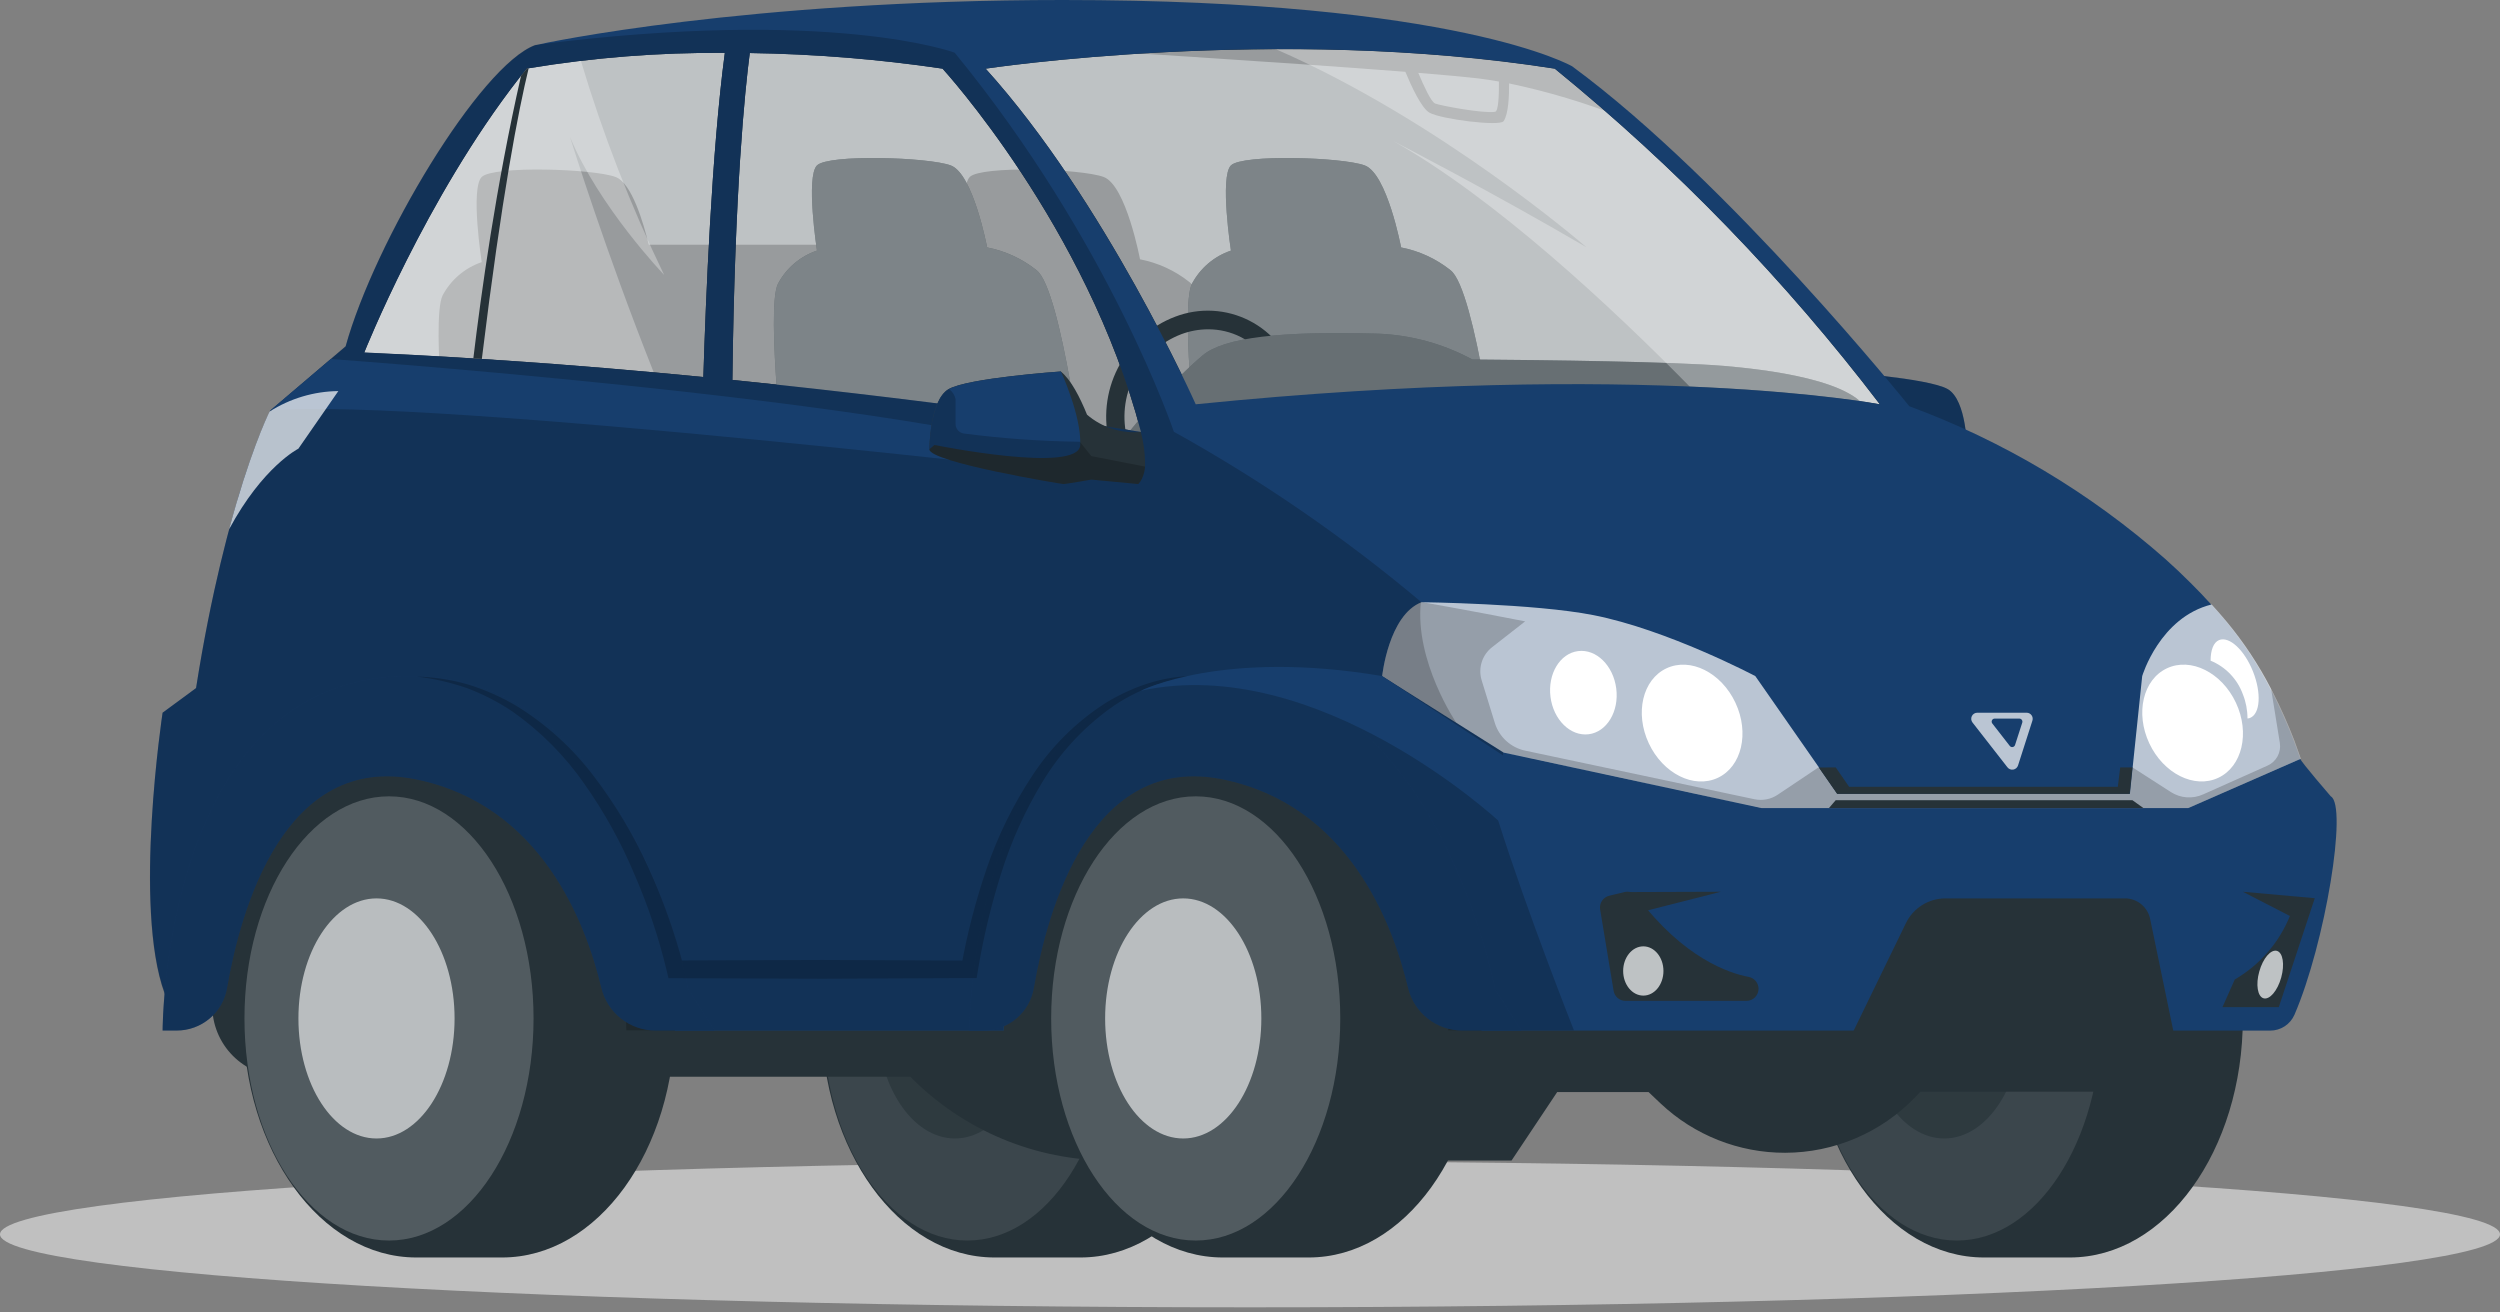 <svg width="240" height="126" viewBox="0 0 240 126" fill="none" xmlns="http://www.w3.org/2000/svg">
<rect x="0" y="0" width="240" height="126" fill="#808080" stroke="none"/>
<path d="M120 125.503C53.726 125.503 -6.10352e-05 122.366 -6.10352e-05 118.497C-6.10352e-05 114.627 53.726 111.491 120 111.491C186.274 111.491 240 114.627 240 118.497C240 122.366 186.274 125.503 120 125.503Z" fill="#C0C0C0"/>
<path d="M188.835 43.131C188.835 44.369 176.154 46.467 175.956 46.467C175.758 46.467 173.288 46.04 173.288 46.04L168.776 46.467C168.639 46.328 168.526 46.167 168.442 45.991C168.261 45.614 168.154 45.207 168.126 44.79C168.126 44.666 168.126 44.536 168.126 44.394C168.138 43.405 168.275 42.421 168.535 41.467C169.461 41.55 170.395 41.446 171.281 41.161C172.167 40.876 172.986 40.416 173.69 39.808C174.346 38.186 175.238 36.422 176.215 35.661C176.215 35.661 185.128 36.28 186.991 37.357C188.823 38.44 188.835 43.131 188.835 43.131Z" fill="#173E6D"/>
<g opacity="0.2">
<path d="M188.835 43.131C188.835 44.369 176.154 46.467 175.956 46.467C175.758 46.467 173.288 46.04 173.288 46.04L168.776 46.467C168.639 46.328 168.526 46.167 168.442 45.991C168.261 45.614 168.154 45.207 168.126 44.79C168.126 44.666 168.126 44.536 168.126 44.394C168.138 43.405 168.275 42.421 168.535 41.467C169.461 41.55 170.395 41.446 171.281 41.161C172.167 40.876 172.986 40.416 173.69 39.808C174.346 38.186 175.238 36.422 176.215 35.661C176.215 35.661 185.128 36.28 186.991 37.357C188.823 38.44 188.835 43.131 188.835 43.131Z" fill="black"/>
</g>
<path d="M184.082 43.349C184.082 43.349 176.94 28.149 149.089 5.67C149.089 5.67 89.216 -2.493 49.977 5.763C49.977 5.763 34.189 27.468 32.468 38.33C30.747 49.192 184.082 43.349 184.082 43.349Z" fill="#263238"/>
<g opacity="0.7">
<path d="M71.979 5.088C71.509 8.697 70.531 18.191 70.308 36.473C92.502 38.726 109.534 41.462 109.534 41.462C104.373 21.737 90.484 6.586 90.484 6.586C84.356 5.679 78.174 5.179 71.979 5.088Z" fill="white"/>
<path d="M34.956 33.867C38.453 34.009 41.962 34.189 45.44 34.412L46.257 34.461L47.792 34.566L48.523 34.61C55.04 35.049 61.452 35.6 67.523 36.194C67.758 28.606 68.328 14.532 69.584 5.075C63.275 5.028 56.974 5.523 50.751 6.555L50.546 6.592C50.544 6.604 50.544 6.617 50.546 6.629C50.373 6.839 50.2 7.062 50.026 7.248L49.828 7.508C40.836 19.044 34.956 33.867 34.956 33.867Z" fill="white"/>
<path d="M180.461 38.818C180.461 38.818 157.939 34.486 114.789 38.818C114.789 38.818 106.093 19.279 94.619 6.592C94.619 6.592 122.525 2.371 149.256 6.592C160.891 16.067 171.365 26.885 180.461 38.818Z" fill="white"/>
</g>
<path opacity="0.2" d="M102.745 4.716C102.745 4.716 126.882 3.422 140.201 4.629C153.52 5.836 155.835 11.307 155.835 11.307C152.282 9.896 148.615 8.793 144.874 8.008C144.874 9.184 144.824 10.948 144.342 11.635C143.976 12.149 138.375 11.456 137.23 10.818C136.457 10.385 135.473 8.243 134.916 6.894C123.095 5.966 102.745 4.716 102.745 4.716ZM137.775 9.939C138.227 10.125 142.417 10.923 143.531 10.732C143.853 10.676 143.908 9.129 143.896 7.829C143.234 7.711 142.565 7.606 141.903 7.526C140.665 7.383 138.666 7.198 136.153 6.993C136.71 8.305 137.379 9.772 137.775 9.939Z" fill="black"/>
<path opacity="0.2" d="M42.488 28.365C43.285 26.858 44.63 25.712 46.245 25.165C46.245 25.165 45.143 18.085 46.245 16.989C47.346 15.894 56.94 16.191 59.093 16.989C60.647 17.559 61.773 21.396 62.281 23.494H92.88C92.626 21.328 92.341 17.744 93.096 16.989C94.198 15.888 103.797 16.191 105.951 16.989C108.105 17.788 109.442 24.893 109.442 24.893C111.172 25.227 112.797 25.974 114.176 27.072C116.652 28.928 118.824 47.174 118.824 47.174H43.194C43.194 47.174 41.318 30.791 42.488 28.365Z" fill="black"/>
<path d="M143.89 46.04C143.89 46.04 141.687 27.814 139.248 25.938C137.867 24.838 136.241 24.088 134.507 23.753C134.507 23.753 133.17 16.679 131.017 15.881C128.863 15.083 119.257 14.786 118.168 15.881C117.079 16.977 118.168 24.057 118.168 24.057C116.554 24.603 115.211 25.749 114.417 27.256C113.242 29.689 115.117 46.04 115.117 46.04H143.89Z" fill="#263238"/>
<path opacity="0.4" d="M143.89 46.04C143.89 46.04 141.687 27.814 139.248 25.938C137.867 24.838 136.241 24.088 134.507 23.753C134.507 23.753 133.17 16.679 131.017 15.881C128.863 15.083 119.257 14.786 118.168 15.881C117.079 16.977 118.168 24.057 118.168 24.057C116.554 24.603 115.211 25.749 114.417 27.256C113.242 29.689 115.117 46.04 115.117 46.04H143.89Z" fill="white"/>
<path opacity="0.2" d="M129.148 38.675C128.3 41.151 126.14 43.039 124.066 44.14C123.571 42.197 122.866 39.808 121.894 36.918C123.2 35.098 125.019 33.823 127.334 34.157C127.334 34.176 130.008 36.144 129.148 38.675Z" fill="black"/>
<path opacity="0.2" d="M121.492 38.291C122.445 42.375 124.054 48.014 124.37 49.678C125.038 49.709 125.7 49.728 126.282 49.734C126.746 48.106 127.204 46.361 127.582 44.702C127.761 43.929 127.922 43.174 128.058 42.462C127.241 42.14 126.121 41.688 125.688 41.465C124.982 41.113 125.224 34.497 125.224 34.497C123.683 35.431 122.401 36.735 121.492 38.291Z" fill="black"/>
<path d="M137.701 47.173L136.754 47.624C136.58 47.71 136.387 47.752 136.193 47.746C135.999 47.741 135.809 47.688 135.64 47.593L134.024 46.702C133.707 46.525 133.437 46.275 133.235 45.973C133.034 45.67 132.908 45.324 132.867 44.963L132.818 44.511C134.334 43.651 136.605 43.843 136.605 43.843H137.261C137.396 43.836 137.53 43.856 137.656 43.901C137.783 43.947 137.899 44.016 137.998 44.107C138.098 44.197 138.178 44.306 138.236 44.427C138.293 44.549 138.326 44.681 138.332 44.815L138.382 46.108C138.382 46.332 138.318 46.551 138.197 46.74C138.077 46.929 137.904 47.079 137.701 47.173Z" fill="#E4897B"/>
<path d="M120.836 34.022C120.398 35.865 120.125 37.743 120.019 39.635C119.953 40.651 119.984 41.67 120.112 42.68C120.188 43.303 120.348 43.913 120.588 44.493C120.764 44.896 121 45.269 121.288 45.601C121.468 45.812 121.676 45.998 121.906 46.152C122.03 46.235 122.161 46.307 122.296 46.369L122.519 46.462C123.545 46.818 124.621 47.01 125.707 47.031C126.66 47.066 127.615 47.041 128.566 46.957C130.407 46.798 132.232 46.492 134.025 46.041C134.275 45.979 134.494 45.828 134.64 45.617C134.787 45.405 134.852 45.147 134.822 44.892C134.793 44.636 134.671 44.4 134.48 44.227C134.288 44.055 134.041 43.958 133.783 43.955H133.746C132.886 43.955 131.995 43.955 131.128 43.899C130.262 43.844 129.389 43.844 128.535 43.776C127.681 43.707 126.845 43.627 126.059 43.503C125.365 43.41 124.686 43.223 124.042 42.946L123.961 42.903L124.06 42.952C124.114 42.981 124.164 43.016 124.209 43.058C124.264 43.107 124.252 43.089 124.209 43.02C124.143 42.763 124.104 42.5 124.091 42.234C124.062 41.468 124.087 40.701 124.165 39.938C124.24 39.127 124.363 38.292 124.5 37.463C124.636 36.633 124.791 35.767 124.939 34.987V34.919C125.041 34.372 124.926 33.807 124.617 33.345C124.308 32.882 123.83 32.559 123.286 32.444C122.742 32.33 122.174 32.432 121.705 32.73C121.235 33.029 120.901 33.499 120.774 34.04L120.836 34.022Z" fill="#E4897B"/>
<path d="M104.15 46.04C104.15 46.04 101.947 27.814 99.508 25.938C98.127 24.838 96.501 24.088 94.767 23.753C94.767 23.753 93.43 16.679 91.277 15.881C89.123 15.083 79.517 14.786 78.428 15.881C77.339 16.977 78.428 24.057 78.428 24.057C76.814 24.603 75.471 25.749 74.677 27.256C73.502 29.689 75.377 46.04 75.377 46.04H104.15Z" fill="#263238"/>
<path opacity="0.4" d="M104.15 46.04C104.15 46.04 101.947 27.814 99.508 25.938C98.127 24.838 96.501 24.088 94.767 23.753C94.767 23.753 93.43 16.679 91.277 15.881C89.123 15.083 79.517 14.786 78.428 15.881C77.339 16.977 78.428 24.057 78.428 24.057C76.814 24.603 75.471 25.749 74.677 27.256C73.502 29.689 75.377 46.04 75.377 46.04H104.15Z" fill="white"/>
<path d="M115.445 38.923L118.638 37.369L118.707 41.862C118.707 41.862 115.699 42.574 115.154 41.008L115.445 38.923Z" fill="#FFB573"/>
<path d="M121.486 37.976L121.368 41.695L118.707 41.862L118.639 37.369L121.486 37.976Z" fill="#FFB573"/>
<path d="M109.621 38.328L111.372 38.656L111.242 43.316L109.578 43.793L109.621 38.328Z" fill="#263238"/>
<path d="M114.987 49.178C116.066 49.174 117.137 48.981 118.15 48.609C120.535 47.703 122.499 45.943 123.657 43.67C124.816 41.397 125.088 38.773 124.419 36.311C124.1 35.127 123.536 34.022 122.763 33.069C121.99 32.116 121.026 31.336 119.933 30.779C118.84 30.222 117.642 29.9 116.417 29.835C115.192 29.77 113.967 29.963 112.821 30.401C110.435 31.306 108.472 33.066 107.313 35.34C106.154 37.613 105.883 40.236 106.551 42.698C106.875 43.881 107.441 44.984 108.213 45.936C108.986 46.889 109.948 47.67 111.038 48.231C112.261 48.855 113.614 49.18 114.987 49.178ZM115.977 31.613C117.072 31.61 118.152 31.866 119.128 32.362C119.999 32.814 120.768 33.441 121.385 34.205C122.002 34.969 122.453 35.853 122.711 36.8C123.255 38.832 123.025 40.993 122.067 42.866C121.109 44.739 119.491 46.19 117.525 46.938C116.609 47.294 115.628 47.452 114.646 47.404C113.665 47.355 112.705 47.1 111.829 46.654C110.953 46.209 110.18 45.585 109.562 44.821C108.944 44.057 108.494 43.171 108.241 42.222C107.693 40.193 107.918 38.032 108.871 36.16C109.825 34.287 111.44 32.834 113.403 32.084C114.226 31.775 115.098 31.616 115.977 31.613Z" fill="#263238"/>
<path d="M104.948 46.907C106.854 42.209 113.427 35.803 115.47 34.102C117.512 32.4 122.94 31.756 132.397 32.034C135.529 32.173 138.588 33.02 141.346 34.51C148.637 34.566 160.631 34.72 165.533 35.129C169.154 35.444 178.66 36.453 179.483 39.932C180.306 43.41 175.027 51.728 174.532 51.728H147.511C147.49 52.172 147.402 52.61 147.251 53.028C146.861 53.349 116.689 55.596 116.689 55.596C116.689 55.596 103.042 51.61 104.948 46.907Z" fill="#263238"/>
<path opacity="0.3" d="M104.948 46.907C106.854 42.209 113.427 35.803 115.47 34.102C117.512 32.4 122.94 31.756 132.397 32.034C135.529 32.173 138.588 33.02 141.346 34.51C148.637 34.566 160.631 34.72 165.533 35.129C169.154 35.444 178.66 36.453 179.483 39.932C180.306 43.41 175.027 51.728 174.532 51.728H147.511C147.49 52.172 147.402 52.61 147.251 53.028C146.861 53.349 116.689 55.596 116.689 55.596C116.689 55.596 103.042 51.61 104.948 46.907Z" fill="white"/>
<g opacity="0.3">
<path d="M34.956 33.861C38.453 34.004 41.962 34.19 45.44 34.406L46.257 34.462L47.792 34.561L48.522 34.61C53.35 34.938 58.115 35.322 62.757 35.743C58.134 24.12 54.965 13.92 54.711 13.122C57.459 19.819 63.76 26.398 63.76 26.398C60.547 19.77 57.873 12.894 55.764 5.837C53.065 6.147 51.326 6.456 50.763 6.555L50.559 6.592C50.557 6.605 50.557 6.617 50.559 6.63C50.385 6.84 50.212 7.046 50.039 7.249L49.84 7.508C40.835 19.045 34.956 33.861 34.956 33.861Z" fill="white"/>
<path d="M152.307 23.743C143.16 18.395 134.507 13.939 133.74 13.531C143.506 19.02 154.684 29.455 162.21 37.111C174.297 37.625 180.48 38.819 180.48 38.819C171.38 26.886 160.904 16.069 149.268 6.593C140.413 5.27 131.466 4.649 122.513 4.736C138.19 11.587 151.787 23.297 152.307 23.743Z" fill="white"/>
</g>
<path d="M95.473 74.819H103.723C112.895 74.819 120.328 85.093 120.328 97.768C120.328 110.444 112.901 120.718 103.723 120.718H95.473C86.3 120.718 78.867 110.444 78.867 97.768C78.867 85.093 86.3 74.819 95.473 74.819Z" fill="#263238"/>
<path opacity="0.1" d="M92.873 119.091C85.21 119.091 78.997 109.545 78.997 97.769C78.997 85.994 85.21 76.448 92.873 76.448C100.537 76.448 106.749 85.994 106.749 97.769C106.749 109.545 100.537 119.091 92.873 119.091Z" fill="white"/>
<path opacity="0.6" d="M91.673 86.246C95.813 86.246 99.168 91.408 99.168 97.77C99.168 104.133 95.813 109.294 91.673 109.294C87.532 109.294 84.171 104.133 84.171 97.77C84.171 91.408 87.532 86.246 91.673 86.246Z" fill="#263238"/>
<path d="M190.457 74.819H198.707C207.885 74.819 215.312 85.093 215.312 97.768C215.312 110.444 207.885 120.718 198.707 120.718H190.457C181.284 120.718 173.845 110.444 173.845 97.768C173.845 85.093 181.272 74.819 190.457 74.819Z" fill="#263238"/>
<path opacity="0.1" d="M187.857 119.091C180.194 119.091 173.981 109.545 173.981 97.769C173.981 85.994 180.194 76.448 187.857 76.448C195.521 76.448 201.733 85.994 201.733 97.769C201.733 109.545 195.521 119.091 187.857 119.091Z" fill="white"/>
<path opacity="0.6" d="M186.65 109.294C182.511 109.294 179.155 104.135 179.155 97.77C179.155 91.406 182.511 86.246 186.65 86.246C190.79 86.246 194.145 91.406 194.145 97.77C194.145 104.135 190.79 109.294 186.65 109.294Z" fill="#263238"/>
<path d="M20.492 72.889L20.375 96.507C20.368 97.405 20.539 98.295 20.878 99.127C21.218 99.959 21.718 100.715 22.351 101.352C22.984 101.99 23.736 102.496 24.566 102.841C25.395 103.186 26.284 103.364 27.183 103.364H87.39C89.895 105.91 92.881 107.933 96.175 109.314C99.469 110.695 103.004 111.408 106.576 111.41H145.109L149.491 104.837H158.261L159.425 105.939C162.656 108.983 166.93 110.674 171.369 110.667C173.698 110.662 176.003 110.189 178.145 109.276C180.288 108.363 182.224 107.028 183.84 105.351L184.366 104.8H204.407C206.01 104.8 207.562 104.235 208.789 103.204C210.016 102.172 210.84 100.741 211.116 99.162L216.469 68.402L20.492 72.889Z" fill="#263238"/>
<path d="M15.609 68.42L18.821 66.056C21.742 47.594 25.926 39.443 25.926 39.443L33.18 33.254C35.971 23.184 46.078 6.282 51.388 4.332H51.419C52.279 4.11 71.688 0 102.039 0C140.028 0 150.933 6.369 150.933 6.369C166.022 17.472 183.29 38.997 183.29 38.997C192.323 42.333 200.662 47.31 207.885 53.678C208.696 54.402 209.5 55.163 210.286 55.949C210.961 56.618 211.629 57.311 212.273 58.029C212.768 58.573 213.257 59.13 213.734 59.7C215.419 61.747 216.872 63.974 218.066 66.341C218.857 67.892 219.567 69.482 220.195 71.106C220.43 71.725 220.634 72.288 220.814 72.839C220.932 73.18 223.754 76.448 223.754 76.448C225.394 77.339 223.221 90.577 220.269 97.416C220.07 97.87 219.743 98.256 219.327 98.527C218.911 98.797 218.426 98.941 217.93 98.939H139.062C138.926 82.897 129.42 69.955 117.704 69.955C105.988 69.955 96.494 82.897 96.352 98.939H60.158C60.022 82.897 50.515 69.955 38.799 69.955C36.466 69.963 34.163 70.476 32.047 71.459C24.1 75.092 18.233 84.964 17.521 96.834C17.521 97.026 17.521 97.23 17.484 97.422C17.275 97.204 17.09 96.963 16.933 96.704C16.661 96.568 16.421 96.377 16.227 96.142C16.033 95.908 15.89 95.635 15.807 95.343C12.768 87.099 15.609 68.42 15.609 68.42ZM180.467 38.812C171.365 26.883 160.889 16.069 149.256 6.591C122.525 2.364 94.619 6.591 94.619 6.591C106.093 19.279 114.789 38.812 114.789 38.812C157.939 34.461 180.467 38.812 180.467 38.812ZM109.534 41.467C104.373 21.742 90.484 6.591 90.484 6.591C84.356 5.684 78.174 5.184 71.979 5.094C71.509 8.702 70.531 18.196 70.308 36.478C92.502 38.731 109.534 41.467 109.534 41.467ZM45.44 34.411L46.257 34.461L47.792 34.566L48.522 34.609C55.039 35.049 61.451 35.6 67.523 36.194C67.758 28.606 68.327 14.532 69.584 5.075C63.275 5.027 56.974 5.522 50.75 6.554L50.546 6.591C50.544 6.604 50.544 6.616 50.546 6.629C50.373 6.839 50.2 7.062 50.026 7.247L49.828 7.507C40.86 19.013 34.974 33.836 34.974 33.836C38.453 34.009 41.962 34.176 45.44 34.411Z" fill="#173E6D"/>
<path d="M117.388 74.819H125.645C134.817 74.819 142.25 85.093 142.25 97.768C142.25 110.444 134.823 120.718 125.645 120.718H117.388C108.222 120.718 100.783 110.444 100.783 97.768C100.783 85.093 108.241 74.819 117.388 74.819Z" fill="#263238"/>
<path opacity="0.2" d="M114.789 119.091C107.125 119.091 100.913 109.545 100.913 97.769C100.913 85.994 107.125 76.448 114.789 76.448C122.452 76.448 128.665 85.994 128.665 97.769C128.665 109.545 122.452 119.091 114.789 119.091Z" fill="white"/>
<path opacity="0.6" d="M113.588 86.246C117.729 86.246 121.089 91.408 121.089 97.77C121.089 104.133 117.729 109.294 113.588 109.294C109.448 109.294 106.093 104.133 106.093 97.77C106.093 91.408 109.448 86.246 113.588 86.246Z" fill="white"/>
<path d="M39.944 74.819H48.207C57.379 74.819 64.812 85.093 64.812 97.768C64.812 110.444 57.385 120.718 48.207 120.718H39.957C30.785 120.718 23.352 110.444 23.352 97.768C23.352 85.093 30.772 74.819 39.944 74.819Z" fill="#263238"/>
<path opacity="0.2" d="M37.345 119.091C29.681 119.091 23.469 109.545 23.469 97.769C23.469 85.994 29.681 76.448 37.345 76.448C45.008 76.448 51.221 85.994 51.221 97.769C51.221 109.545 45.008 119.091 37.345 119.091Z" fill="white"/>
<path opacity="0.6" d="M36.144 109.294C32.005 109.294 28.649 104.135 28.649 97.77C28.649 91.406 32.005 86.246 36.144 86.246C40.284 86.246 43.639 91.406 43.639 97.77C43.639 104.135 40.284 109.294 36.144 109.294Z" fill="white"/>
<path d="M208.82 99.841L206.418 88.237C206.306 87.672 206 87.164 205.554 86.8C205.108 86.437 204.549 86.24 203.973 86.244H186.774C185.978 86.243 185.198 86.466 184.524 86.889C183.849 87.311 183.308 87.916 182.962 88.633L177.515 99.841H208.82Z" fill="#263238"/>
<path opacity="0.7" d="M132.688 64.905L144.342 72.245L169.098 77.574H210.07L220.882 72.839C220.69 72.288 220.486 71.713 220.263 71.106C219.636 69.482 218.925 67.892 218.134 66.341C218.097 66.266 218.06 66.192 218.017 66.118C216.839 63.832 215.417 61.68 213.777 59.7C213.3 59.13 212.812 58.573 212.316 58.029C207.322 59.266 205.651 64.905 205.651 64.905L204.735 73.668L204.469 76.212H176.383L174.625 73.681L168.51 64.905C168.51 64.905 160.081 60.449 152.957 59.05C147.282 57.936 136.463 57.812 136.463 57.812C133.307 59.044 132.688 64.905 132.688 64.905Z" fill="white"/>
<path d="M148.847 66.899C149.126 69.102 150.766 70.705 152.511 70.488C154.257 70.272 155.445 68.297 155.16 66.094C154.876 63.891 153.242 62.282 151.496 62.505C149.751 62.727 148.569 64.695 148.847 66.899Z" fill="white"/>
<path d="M158.287 71.365C156.926 68.462 157.684 65.236 159.98 64.159C162.277 63.082 165.242 64.563 166.603 67.466C167.964 70.369 167.206 73.595 164.909 74.672C162.613 75.748 159.648 74.268 158.287 71.365Z" fill="white"/>
<path d="M206.333 71.362C204.972 68.46 205.73 65.233 208.027 64.157C210.323 63.08 213.288 64.561 214.649 67.463C216.01 70.366 215.252 73.593 212.956 74.669C210.659 75.746 207.694 74.265 206.333 71.362Z" fill="white"/>
<path d="M212.217 63.425C212.929 63.717 213.571 64.154 214.104 64.708C214.637 65.262 215.048 65.921 215.312 66.644C215.609 67.383 215.76 68.174 215.758 68.971C215.843 68.97 215.927 68.954 216.005 68.921C216.983 68.525 217.113 66.544 216.29 64.471C215.467 62.398 214.012 61.055 213.034 61.445C212.49 61.667 212.217 62.429 212.217 63.425Z" fill="white"/>
<path d="M155.953 85.638L154.486 85.991C154.2 86.059 153.951 86.233 153.789 86.478C153.627 86.722 153.564 87.02 153.613 87.309L154.907 95.12C154.952 95.39 155.092 95.636 155.302 95.813C155.512 95.99 155.777 96.086 156.052 96.085H167.656C167.964 96.085 168.259 95.963 168.477 95.747C168.695 95.53 168.818 95.235 168.82 94.928C168.82 94.657 168.726 94.394 168.553 94.185C168.38 93.975 168.139 93.833 167.873 93.783C166.016 93.436 161.622 91.994 157.178 86.084C157.042 85.895 156.852 85.752 156.634 85.673C156.415 85.594 156.178 85.582 155.953 85.638Z" fill="#263238"/>
<path d="M155.953 85.639L165.205 85.608L155.953 87.96V85.639Z" fill="#263238"/>
<path d="M215.312 85.608L222.219 86.227L218.765 96.687H213.356L214.538 94.032C216.929 92.642 218.791 90.498 219.83 87.936L215.312 85.608Z" fill="#263238"/>
<path opacity="0.7" d="M155.823 93.213C155.823 94.519 156.689 95.578 157.76 95.578C158.83 95.578 159.691 94.519 159.691 93.213C159.691 91.907 158.824 90.849 157.76 90.849C156.695 90.849 155.823 91.907 155.823 93.213Z" fill="white"/>
<path opacity="0.7" d="M216.89 93.269C216.537 94.507 216.723 95.676 217.305 95.837C217.887 95.998 218.642 95.113 218.994 93.85C219.347 92.588 219.162 91.443 218.58 91.282C217.998 91.121 217.237 92.006 216.89 93.269Z" fill="white"/>
<path opacity="0.7" d="M189.819 68.421H194.56C194.652 68.421 194.742 68.443 194.823 68.485C194.905 68.527 194.975 68.588 195.029 68.662C195.082 68.736 195.118 68.822 195.132 68.912C195.146 69.002 195.139 69.095 195.111 69.182L193.731 73.484C193.698 73.585 193.639 73.675 193.559 73.745C193.479 73.815 193.382 73.862 193.277 73.88C193.173 73.899 193.065 73.888 192.966 73.85C192.867 73.812 192.78 73.747 192.716 73.663L189.361 69.362C189.294 69.276 189.252 69.173 189.24 69.064C189.229 68.956 189.248 68.846 189.296 68.748C189.344 68.65 189.418 68.567 189.511 68.509C189.603 68.451 189.71 68.421 189.819 68.421ZM191.261 69.454L192.938 71.608C192.971 71.65 193.015 71.683 193.064 71.701C193.114 71.72 193.168 71.725 193.22 71.716C193.273 71.706 193.321 71.683 193.361 71.647C193.401 71.612 193.43 71.566 193.446 71.515L194.139 69.368C194.152 69.324 194.156 69.277 194.148 69.232C194.14 69.187 194.122 69.144 194.095 69.107C194.068 69.069 194.033 69.039 193.992 69.018C193.952 68.996 193.907 68.985 193.861 68.984H191.49C191.436 68.984 191.382 68.999 191.336 69.028C191.29 69.057 191.252 69.099 191.229 69.148C191.205 69.197 191.195 69.251 191.201 69.306C191.207 69.36 191.228 69.412 191.261 69.454Z" fill="white"/>
<path opacity="0.2" d="M132.688 64.906L144.342 72.246L169.098 77.575H210.07L220.882 72.84C220.69 72.289 220.486 71.714 220.263 71.107C219.607 69.405 218.859 67.74 218.023 66.119L218.864 71.311C218.937 71.754 218.86 72.209 218.648 72.603C218.435 72.999 218.098 73.312 217.689 73.496L211.499 76.263C211.006 76.486 210.464 76.582 209.924 76.544C209.384 76.505 208.861 76.332 208.405 76.04L204.691 73.651L204.425 76.195H176.339L174.582 73.663L170.67 76.287C170.345 76.507 169.979 76.659 169.594 76.734C169.21 76.81 168.813 76.807 168.43 76.727L146.409 72.06C145.741 71.918 145.122 71.602 144.615 71.144C144.107 70.687 143.729 70.104 143.519 69.455L142.237 65.302C142.063 64.733 142.066 64.124 142.246 63.557C142.426 62.989 142.775 62.491 143.246 62.127L146.415 59.651C140.74 58.537 136.444 57.794 136.444 57.794C133.307 59.045 132.688 64.906 132.688 64.906Z" fill="black"/>
<path d="M204.71 73.668H203.54L203.311 75.531H177.515L176.228 73.668L174.6 73.68L176.358 76.212H204.444L204.71 73.668Z" fill="#263238"/>
<path d="M205.768 77.573L204.71 76.818H176.228L175.578 77.573H205.768Z" fill="#263238"/>
<path opacity="0.2" d="M15.609 68.422L18.821 66.058C19.61 60.922 20.67 55.831 21.996 50.808C23.89 43.746 25.573 40.138 25.877 39.513C25.89 39.48 25.907 39.449 25.926 39.42L33.18 33.231C35.971 23.155 46.078 6.259 51.388 4.309H51.419C79.92 0.657 91.648 5.058 91.648 5.058C106.57 23.254 112.691 41.45 112.691 41.45C121.103 46.115 129.045 51.58 136.407 57.77C135.788 63.477 139.805 69.387 139.805 69.387L144.311 72.228L143.834 78.795C146.65 87.701 151.1 98.915 151.1 98.915H139.032C138.895 82.879 129.389 69.938 117.673 69.938C105.957 69.938 96.463 82.879 96.321 98.915H60.127C59.991 82.879 50.484 69.938 38.769 69.938C36.436 69.944 34.132 70.454 32.016 71.436C24.069 75.069 18.202 84.947 17.49 96.811C17.49 97.009 17.49 97.207 17.453 97.43C17.244 97.209 17.059 96.966 16.902 96.706C16.63 96.572 16.389 96.382 16.195 96.148C16.001 95.915 15.858 95.643 15.776 95.35C12.768 87.1 15.609 68.422 15.609 68.422ZM109.534 41.468C104.373 21.744 90.484 6.593 90.484 6.593C84.356 5.687 78.174 5.184 71.979 5.089C71.509 8.703 70.531 18.197 70.308 36.48C92.502 38.733 109.534 41.468 109.534 41.468ZM45.44 34.407L46.257 34.462L47.792 34.561L48.523 34.611C55.04 35.05 61.451 35.601 67.523 36.195C67.758 28.607 68.328 14.496 69.584 5.076C63.275 5.025 56.974 5.52 50.751 6.556L50.546 6.593C50.544 6.605 50.544 6.618 50.546 6.63C50.373 6.84 50.2 7.047 50.026 7.249L49.828 7.509C40.86 19.014 34.975 33.831 34.975 33.831C38.453 34.004 41.962 34.178 45.44 34.407Z" fill="black"/>
<path d="M45.44 34.41L46.257 34.46C48.182 18.702 49.779 10.558 50.751 6.553L50.546 6.59C50.544 6.603 50.544 6.615 50.546 6.628C50.373 6.838 50.2 7.061 50.026 7.246C47.588 17.972 46.171 28.308 45.44 34.41Z" fill="#263238"/>
<path d="M146.044 98.932H140.393C139.186 98.936 138.013 98.531 137.065 97.784C136.116 97.037 135.449 95.991 135.169 94.817C133.703 88.627 129.407 77.27 117.388 74.82C104.725 72.239 100.542 87.322 99.248 94.847C99.054 95.989 98.462 97.025 97.578 97.773C96.693 98.52 95.573 98.931 94.414 98.932H93.059C93.059 98.932 93.059 62.181 119.548 65.066C138.239 67.108 143.519 94.953 143.519 94.953L146.044 98.932Z" fill="#173E6D"/>
<path opacity="0.2" d="M146.044 98.932H140.393C139.186 98.936 138.013 98.531 137.065 97.784C136.116 97.037 135.449 95.991 135.169 94.817C133.703 88.627 129.407 77.27 117.388 74.82C104.725 72.239 100.542 87.322 99.248 94.847C99.054 95.989 98.462 97.025 97.578 97.773C96.693 98.52 95.573 98.931 94.414 98.932H93.059C93.059 98.932 93.059 62.181 119.548 65.066C138.239 67.108 143.519 94.953 143.519 94.953L146.044 98.932Z" fill="black"/>
<path d="M68.6 98.932H62.943C61.737 98.934 60.565 98.529 59.618 97.782C58.671 97.035 58.005 95.99 57.726 94.817C56.253 88.627 51.957 77.27 39.944 74.82C27.282 72.239 23.091 87.322 21.798 94.847C21.606 95.99 21.015 97.028 20.13 97.776C19.245 98.524 18.123 98.934 16.964 98.932H15.609C15.609 98.932 15.609 62.181 42.104 65.066C60.789 67.108 66.075 94.953 66.075 94.953L68.6 98.932Z" fill="#173E6D"/>
<path opacity="0.2" d="M68.6 98.932H62.943C61.737 98.934 60.565 98.529 59.618 97.782C58.671 97.035 58.005 95.99 57.726 94.817C56.253 88.627 51.957 77.27 39.944 74.82C27.282 72.239 23.091 87.322 21.798 94.847C21.606 95.99 21.015 97.028 20.13 97.776C19.245 98.524 18.123 98.934 16.964 98.932H15.609C15.609 98.932 15.609 62.181 42.104 65.066C60.789 67.108 66.075 94.953 66.075 94.953L68.6 98.932Z" fill="black"/>
<path opacity="0.2" d="M115.538 64.943C112.264 64.677 108.965 65.766 106.149 67.48C103.341 69.277 100.944 71.648 99.118 74.437C97.288 77.205 95.816 80.193 94.736 83.331C93.67 86.453 92.842 89.651 92.261 92.899L93.078 92.218L78.948 92.156L64.818 92.206L65.641 92.862C64.795 89.571 63.656 86.362 62.237 83.275C60.834 80.182 59.088 77.257 57.032 74.554C54.983 71.838 52.443 69.529 49.544 67.746C48.081 66.888 46.523 66.202 44.902 65.704C43.289 65.246 41.626 64.991 39.951 64.943C41.605 65.135 43.234 65.507 44.809 66.051C46.356 66.631 47.831 67.389 49.203 68.31C51.898 70.207 54.238 72.564 56.116 75.272C58.017 77.969 59.619 80.864 60.894 83.906C62.209 86.923 63.255 90.051 64.02 93.252L64.175 93.908H64.837L78.966 93.957L93.096 93.895H93.758L93.87 93.215C94.393 90.035 95.144 86.897 96.117 83.826C97.077 80.763 98.403 77.827 100.065 75.081C101.723 72.331 103.913 69.941 106.508 68.05C109.139 66.133 112.285 65.051 115.538 64.943Z" fill="black"/>
<path d="M143.865 78.812C143.865 78.812 126.455 62.633 109.534 66.31C109.534 66.31 117.364 62.299 132.688 64.905L146.044 73.669L143.865 78.812Z" fill="#173E6D"/>
<path d="M108.241 46.04C108.241 46.04 40.712 38.05 25.926 39.418L31.756 34.467C31.756 34.467 99.886 39.338 108.241 46.04Z" fill="#173E6D"/>
<path opacity="0.7" d="M21.996 50.806C25.239 44.778 28.643 43.076 28.643 43.076L32.48 37.543C30.138 37.569 27.851 38.251 25.877 39.511C25.573 40.136 23.89 43.744 21.996 50.806Z" fill="white"/>
<path d="M89.222 43.131C89.222 44.369 101.897 46.467 102.101 46.467C102.305 46.467 104.769 46.04 104.769 46.04L109.274 46.467C109.412 46.328 109.525 46.167 109.609 45.991C109.789 45.614 109.896 45.207 109.924 44.79C109.931 44.658 109.931 44.526 109.924 44.394C109.91 43.405 109.772 42.422 109.516 41.467C108.588 41.55 107.653 41.447 106.766 41.162C105.88 40.877 105.059 40.416 104.354 39.808C103.698 38.186 102.807 36.422 101.829 35.661C101.829 35.661 92.917 36.28 91.054 37.357C89.228 38.44 89.222 43.131 89.222 43.131Z" fill="#263238"/>
<path d="M89.222 43.131L89.705 42.717C89.705 42.717 103.593 45.533 103.704 42.717C103.816 39.901 101.848 35.661 101.848 35.661C101.848 35.661 92.88 36.28 91.054 37.369C89.228 38.459 89.222 43.131 89.222 43.131Z" fill="#173E6D"/>
<path opacity="0.2" d="M89.222 43.132C89.222 44.37 101.897 46.468 102.101 46.468C102.306 46.468 104.769 46.041 104.769 46.041L109.274 46.468C109.412 46.33 109.525 46.168 109.609 45.992C109.789 45.615 109.896 45.208 109.924 44.791L104.769 43.788L103.661 42.408C99.935 42.362 96.215 42.098 92.521 41.616C92.299 41.583 92.097 41.471 91.953 41.3C91.808 41.129 91.731 40.911 91.735 40.688C91.735 39.939 91.735 38.831 91.735 38.323C91.658 37.935 91.437 37.59 91.116 37.358C89.228 38.441 89.222 43.132 89.222 43.132Z" fill="black"/>
</svg>
